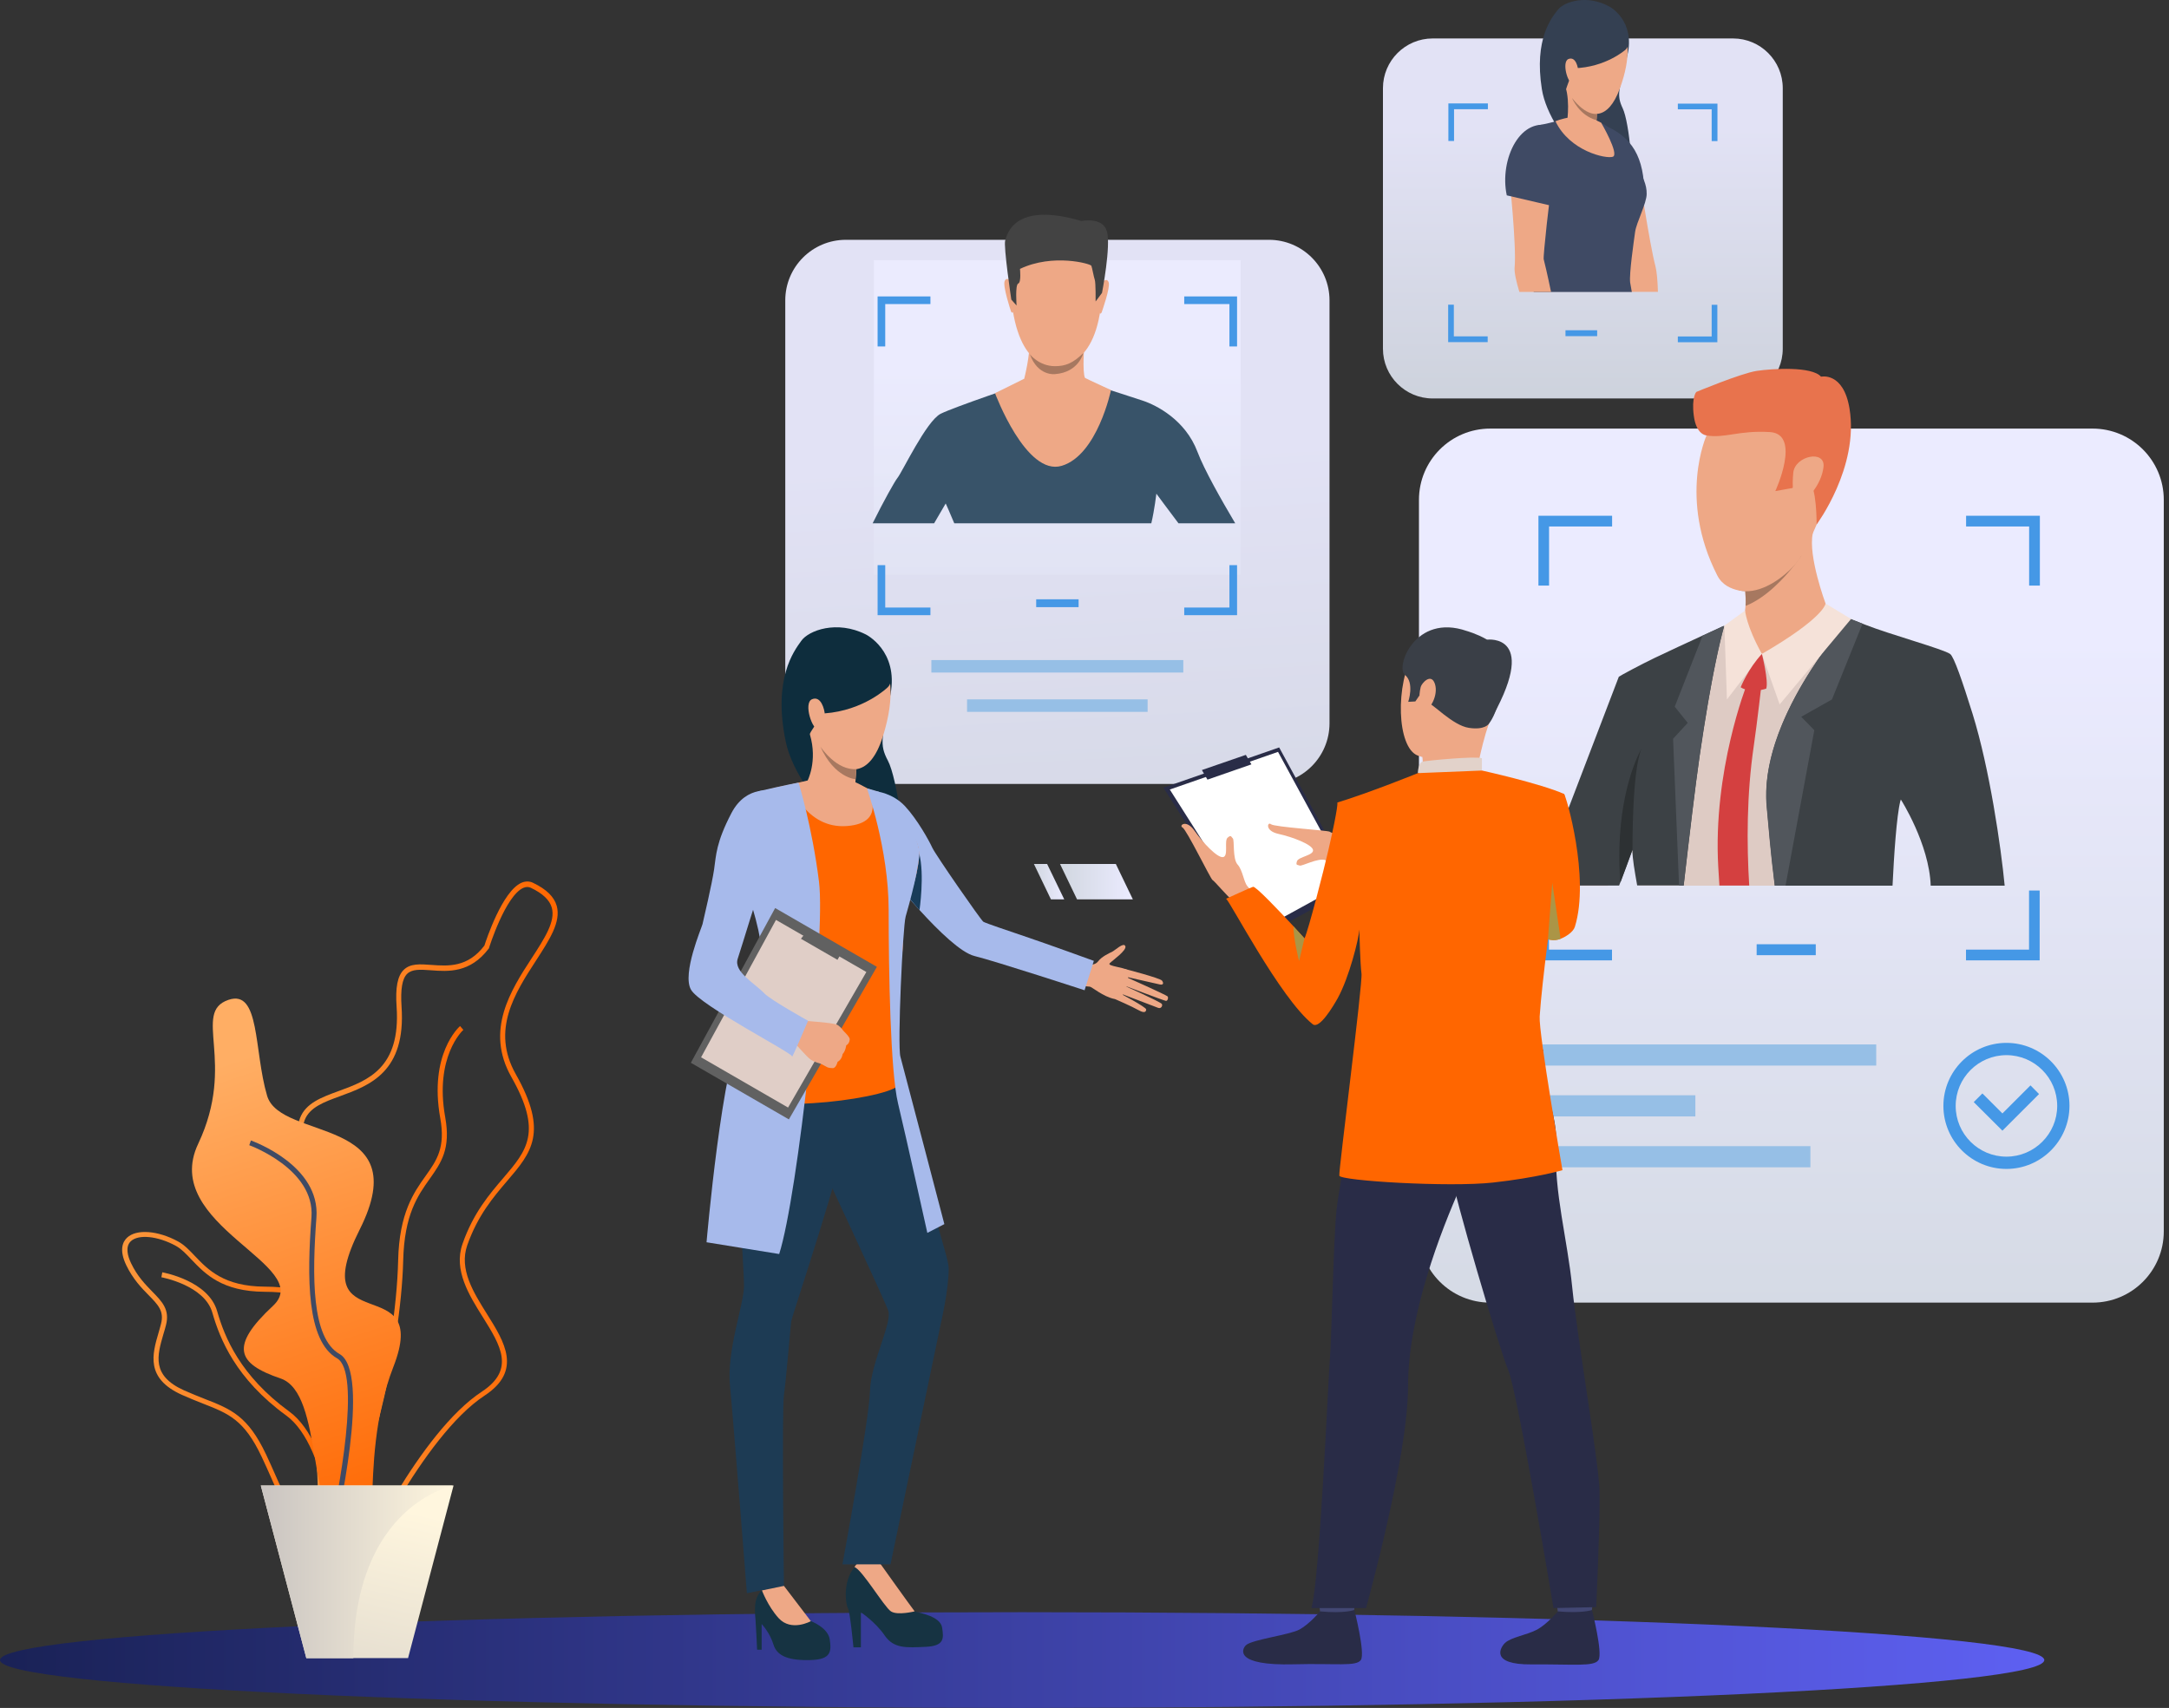 <svg width="386" height="304" viewBox="0 0 386 304" fill="none" xmlns="http://www.w3.org/2000/svg">
<rect x="0" y="0" width="386" height="304" fill="#333333" stroke="none"/>
<path opacity="0.95" d="M225.825 139.539H150.526C144.577 139.539 139.748 134.71 139.748 128.761V53.462C139.748 47.513 144.577 42.684 150.526 42.684H225.825C231.774 42.684 236.603 47.513 236.603 53.462V128.761C236.585 134.728 231.774 139.539 225.825 139.539Z" fill="url(#paint0_linear_18671_394018)"/>
<path d="M210.584 117.488H165.746V119.71H210.584V117.488Z" fill="#96BFE6"/>
<path d="M204.232 124.484H172.1V126.706H204.232V124.484Z" fill="#96BFE6"/>
<path d="M372.384 231.86H265.209C258.195 231.86 252.521 226.186 252.521 219.172V88.973C252.521 81.959 258.195 76.285 265.209 76.285H372.384C379.398 76.285 385.071 81.959 385.071 88.973V219.172C385.071 226.186 379.398 231.86 372.384 231.86Z" fill="url(#paint1_linear_18671_394018)"/>
<path d="M323.138 168.07H312.617V170.017H323.138V168.07Z" fill="#4598E6"/>
<path d="M333.898 185.902H272.719V189.666H333.898V185.902Z" fill="#96BFE6"/>
<path d="M322.184 204.008H272.719V207.772H322.184V204.008Z" fill="#96BFE6"/>
<path d="M301.711 194.953H272.719V198.717H301.711V194.953Z" fill="#96BFE6"/>
<path d="M349.891 91.801V93.71H361.11V104.231H363.019V91.801H349.891V91.801ZM273.766 104.231H275.675V93.71H286.894V91.801H273.784V104.231H273.766ZM361.092 158.507V169.028H349.873V170.938H362.983V158.507H361.092ZM275.675 158.507H273.766V170.938H286.876V169.028H275.657V158.507H275.675Z" fill="#4598E6"/>
<path d="M357.07 208.062C350.883 208.062 345.852 203.031 345.852 196.844C345.852 190.656 350.883 185.625 357.07 185.625C363.258 185.625 368.289 190.656 368.289 196.844C368.271 203.031 363.24 208.062 357.07 208.062ZM357.07 187.81C352.076 187.81 348.037 191.868 348.037 196.844C348.037 201.838 352.094 205.877 357.07 205.877C362.046 205.877 366.104 201.82 366.104 196.844C366.104 191.849 362.046 187.81 357.07 187.81Z" fill="#4598E6"/>
<path d="M356.354 201.252L351.25 196.166L352.792 194.624L356.354 198.186L361.349 193.191L362.873 194.734L356.354 201.252Z" fill="#4598E6"/>
<path d="M181.905 304C282.368 304 363.809 300.186 363.809 295.481C363.809 290.775 282.368 286.961 181.905 286.961C81.442 286.961 0 290.775 0 295.481C0 300.186 81.442 304 181.905 304Z" fill="url(#paint2_linear_18671_394018)"/>
<path opacity="0.95" d="M220.794 46.32H155.52V102.322H220.794V46.32Z" fill="url(#paint3_linear_18671_394018)"/>
<path d="M213.1 80.416C210.952 74.724 205.792 72.117 203.35 71.309C202.487 71.015 200.926 70.519 199.292 69.987C196.355 69.032 193.123 68.004 193.123 68.004H182.969C182.969 68.004 179.444 69.179 175.717 70.501C172.265 71.713 168.647 73.035 167.417 73.641C164.865 74.908 160.568 84.033 159.706 85.08C159.265 85.612 157.263 89.174 155.299 93.14H166.242C167.399 91.157 168.299 89.615 168.299 89.615C168.299 89.615 168.996 91.139 169.823 93.14H204.892C205.443 90.808 205.792 87.871 205.792 87.871C205.792 87.871 207.665 90.423 209.721 93.14H219.82C217.36 88.991 214.312 83.629 213.1 80.416Z" fill="#385369"/>
<path d="M189.268 40.076C189.268 40.076 197.218 41.325 196.006 53.755C194.794 66.186 187.78 65.158 187.321 65.158C186.844 65.139 180.289 65.378 179.775 50.212C179.756 50.193 179.536 38.974 189.268 40.076Z" fill="#EEA886"/>
<path d="M196.115 50.247C196.115 50.247 196.978 49.31 197.308 50.265C197.621 51.202 196.115 55.406 196.06 55.59C196.06 55.59 195.895 55.957 195.693 55.755C195.491 55.553 196.115 50.247 196.115 50.247Z" fill="#EEA886"/>
<path d="M179.976 50.082C179.976 50.082 179.132 49.127 178.783 50.064C178.452 51 179.848 55.223 179.921 55.425C179.921 55.425 180.068 55.792 180.289 55.591C180.491 55.407 179.976 50.082 179.976 50.082Z" fill="#EEA886"/>
<path d="M196.115 52.138L194.977 53.662C194.977 53.662 195.014 50.32 194.83 49.806C194.647 49.292 194.371 47.695 194.224 47.309C194.077 46.942 187.394 45.069 181.518 47.86C181.518 47.86 181.775 50.265 181.206 50.467C180.637 50.688 180.912 54.378 180.912 54.378L179.976 53.331C179.976 53.331 178.544 43.765 178.893 42.774C179.242 41.782 180.38 35.778 192.462 39.34C192.462 39.34 196.226 38.551 196.978 41.14C197.75 43.729 196.115 52.138 196.115 52.138Z" fill="#434343"/>
<path d="M194.115 67.762C194.115 67.743 193.087 67.266 193.087 67.266C192.591 66.165 192.959 61.482 192.959 61.482C192.959 61.482 182.842 58.912 183.135 60.876C183.429 62.841 182.272 67.413 182.272 67.413L177.076 69.984C177.076 69.984 182.603 84.838 188.956 82.91C195.309 81 197.714 69.433 197.714 69.433L194.115 67.762Z" fill="#EEA886"/>
<path d="M183.281 63.064C183.281 63.064 184.915 65.176 187.743 65.176C189.598 65.176 190.938 64.662 192.792 62.844C192.792 62.844 191.984 66.277 187.761 66.589C187.761 66.608 184.695 66.993 183.281 63.064Z" fill="#A77860"/>
<path d="M154.089 112.931C154.089 112.931 159.927 115.796 158.477 123.562C157.026 131.329 156.402 132.376 158.018 135.405C159.634 138.435 161.543 151.398 160.093 153.84C158.642 156.301 142.099 143.062 139.822 131.954C137.527 120.845 141.272 115.906 142.594 114.07C143.898 112.215 148.929 110.324 154.089 112.931Z" fill="#0E2D3D"/>
<path d="M151.883 293.219H153.205V286.977C153.205 286.977 155.794 288.702 157.429 291.089C159.063 293.476 161.303 293.274 164.7 293.128C168.115 292.981 167.95 291.604 167.656 289.676C167.344 287.748 163.892 287.123 162.772 286.83C161.652 286.517 159.118 282.148 158.292 281.083C157.171 279.632 156.584 278.237 156.584 278.237C156.584 278.237 155.941 275.648 152.802 278.237C149.643 280.826 150.561 285.82 150.91 286.279C151.259 286.738 151.883 293.219 151.883 293.219Z" fill="#163342"/>
<path d="M158.55 286.812C159.725 287.584 162.773 286.812 162.773 286.812C161.91 285.692 156.585 278.219 156.585 278.219C153.354 276.328 152.068 278.935 152.068 278.935C153.39 279.339 157.375 286.06 158.55 286.812Z" fill="#EEA886"/>
<path d="M192.573 171.706C192.573 171.706 194.685 172.11 195.419 171.118C196.043 170.274 197.439 169.631 197.879 169.429C198.467 169.154 199.936 167.666 200.266 168.401C200.597 169.135 197.953 170.971 197.476 171.467C196.998 171.963 200.083 172.183 200.597 172.661C201.129 173.138 200.468 178.224 198.375 177.82C196.282 177.416 194.299 175.617 193.913 175.617C193.528 175.617 192.371 175.397 192.371 175.397L192.573 171.706Z" fill="#EEA886"/>
<path d="M200.137 172.457C200.137 172.457 206.471 174.091 206.802 174.55C207.132 175.009 207.022 175.358 206.416 175.23C205.81 175.101 200.247 173.834 200.247 173.834C200.247 173.834 207.408 177.029 207.775 177.341C207.977 177.525 207.811 178.204 207.481 178.149C207.15 178.112 199.861 175.34 199.861 175.34C199.861 175.34 206.545 178.333 206.765 178.7C206.949 179.012 206.636 179.581 206.122 179.398C205.608 179.214 199.237 176.772 199.237 176.772C199.237 176.772 203.974 179.251 203.974 179.673C203.974 179.93 203.864 180.499 202.652 179.82C201.459 179.141 198.447 177.837 198.447 177.837L200.137 172.457Z" fill="#EEA886"/>
<path d="M134.735 293.641H135.543V289.069C135.543 289.069 136.994 290.556 137.655 292.741C138.316 294.926 140.684 295.587 144.302 295.477C147.919 295.367 147.974 293.953 147.662 291.805C147.349 289.675 144.302 288.555 144.302 288.555C142.924 287.324 139.509 282.275 139.509 282.275C139.509 282.275 137.324 281.688 135.598 283.083C133.872 284.46 134.423 287.6 134.46 288.408C134.533 289.216 134.735 293.641 134.735 293.641Z" fill="#163342"/>
<path d="M137.232 184.539C137.232 184.539 132.935 190.139 131.76 196.786C130.585 203.433 132.458 225.723 132.403 228.992C132.348 232.278 129.3 240.449 129.906 246.618C130.512 252.788 132.917 283.58 132.917 283.58L139.509 282.276C139.509 282.276 139.123 250.897 139.509 248.308C139.894 245.719 140.666 236.244 140.812 235.179C140.959 234.114 150.507 206.058 150.507 201.266C150.507 196.474 147.606 176.736 137.232 184.539Z" fill="#1D3B54"/>
<path d="M158.861 186.726C158.861 186.726 165.93 213.717 166.775 217.463C167.62 221.209 168.832 224.293 168.832 225.872C168.832 229.563 167.454 235.475 167.454 235.475L158.476 278.441H149.92C149.92 278.441 154.693 252.661 154.822 247.63C154.95 242.581 158.843 235.402 158.072 233.272C157.301 231.142 145.788 206.483 145.788 206.483C145.788 206.483 137.048 178.886 158.861 186.726Z" fill="#1D3B54"/>
<path d="M144.301 288.557L139.509 282.277L135.598 283.085C135.598 283.085 136.644 285.894 138.554 288.006C140.812 290.503 144.301 288.557 144.301 288.557Z" fill="#EEA886"/>
<path d="M155.942 140.859C155.942 140.859 158.861 141.135 161.065 143.503C163.268 145.872 165.343 149.636 165.912 150.885C166.481 152.133 174.579 163.811 175.001 164.068C175.423 164.325 179.481 165.684 182.18 166.602C186.33 167.997 194.666 171.027 194.666 171.027L193.013 176.26C193.013 176.26 177.333 171.137 173.422 170.164C168.63 168.989 157.576 154.814 157.576 154.814C157.576 154.814 149.314 145.156 155.942 140.859Z" fill="#A7BAEB"/>
<path d="M150.838 138.803C150.838 138.803 154.62 140.584 155.924 140.841C157.227 141.098 162.332 147.708 163.213 150.132C164.113 152.537 163.213 156.172 161.377 160.414C159.541 164.655 161.267 166.087 160.44 170.329C159.596 174.57 159.871 190.471 160.037 192.84C160.202 195.208 135.488 198.77 130.604 194.474C130.604 194.474 133.909 180.152 137.819 176.058C138.664 175.176 138.572 169.282 138.003 167.813C137.434 166.345 130.916 155.383 130.916 155.383C130.916 155.383 130.438 144.256 133.284 142.053C135.745 140.143 142.465 139.464 143.677 139.041C144.87 138.619 148.377 138.435 150.838 138.803Z" fill="#FF6600"/>
<path d="M152.654 134.451C152.654 134.451 152.544 135.498 152.416 136.893C152.361 137.444 152.306 138.068 152.269 138.693C152.122 140.584 151.993 142.603 152.067 143.632C152.067 143.632 148.138 147.561 143.676 139.041C143.676 139.041 145.549 135.534 144.135 130.742C142.703 125.95 152.654 134.451 152.654 134.451Z" fill="#EEA886"/>
<path d="M163.636 161.993C163.636 161.993 164.572 155.714 163.581 151.895C163.581 151.895 163.581 155.181 161.781 159.845L163.636 161.993Z" fill="#183C59"/>
<path d="M140.646 139.646C140.646 139.646 143.346 147.615 150.764 147.027C158.181 146.439 154.27 140.288 154.27 140.288C154.27 140.288 152.416 139.223 151.902 139.132C151.388 139.04 143.713 138.93 143.713 138.93L140.646 139.646Z" fill="#EEA886"/>
<path d="M154.271 140.309C154.271 140.309 158.146 151.05 158.146 161.993C158.146 172.936 158.458 190.765 159.817 196.402C161.175 202.039 165.031 219.445 165.031 219.445L168.061 217.885C168.061 217.885 160.79 190.086 160.239 188.084C159.688 186.083 160.661 164.913 161.175 163.132C161.689 161.351 163.911 153.474 163.562 151.27C163.122 148.516 160.551 144.422 156.383 140.915L154.271 140.309Z" fill="#A7BAEB"/>
<path d="M142.117 139.316C142.117 139.316 144.522 147.046 145.752 156.943C146.982 166.84 142.006 212.78 138.665 223.209L125.738 221.116C125.738 221.116 128.529 188.653 132.293 182.741C136.057 176.828 137.269 171.595 133.193 159.275C129.117 146.936 134.974 140.84 134.974 140.84C134.974 140.84 140.978 139.445 142.117 139.316Z" fill="#A7BAEB"/>
<path d="M156.053 172.091L140.39 199.247L122.947 189.167L137.948 161.625L156.053 172.091Z" fill="#616161"/>
<path d="M154.18 173.011L140.244 197.137L124.766 188.195L138.096 163.738L154.18 173.011Z" fill="#E0CEC7"/>
<path d="M149.039 170.842L150.012 169.152L143.751 165.535L142.539 167.096L149.039 170.842Z" fill="#616161"/>
<path d="M148.285 190.123C148.285 190.123 147.569 190.123 147.256 189.976C147.256 189.976 146.706 189.664 146.302 189.462C146.173 189.407 146.063 189.352 145.99 189.315C145.677 189.205 144.943 189.058 144.245 188.581C143.548 188.103 141.105 185.257 141.105 185.257L142.262 183.495L143.107 181.695C143.107 181.695 148.266 182.026 148.964 182.393C149.038 182.43 149.093 182.466 149.148 182.503C149.699 182.87 149.974 183.385 150.231 183.623C150.323 183.715 151.259 184.615 151.222 185C151.186 185.533 150.929 185.9 150.598 186.065C150.598 186.065 150.47 187.112 149.956 187.608C149.956 187.608 149.864 188.581 149.056 189.003C149.056 189.003 148.854 189.976 148.285 190.123Z" fill="#EEA886"/>
<path d="M137.654 140.858C137.654 140.858 132.899 139.499 130.163 144.732C127.427 149.983 127.446 152.224 127.078 154.776C126.729 157.199 125.187 163.791 125.022 164.489C124.857 165.168 121.35 173.302 122.965 176.148C124.581 179.013 141.07 187.422 140.959 188.046C140.849 188.671 143.805 181.693 143.805 181.693C143.805 181.693 137.14 177.984 136.039 176.828C134.258 174.973 130.53 172.972 131.283 170.658C132.183 167.941 134.9 158.815 135.524 157.475C136.185 156.134 141.675 142.566 137.654 140.858Z" fill="#A7BAEB"/>
<path d="M153.243 113.793C153.243 113.793 161.726 116.455 157.117 131.089C152.509 145.723 140.941 129.4 142.153 120.477C143.346 111.571 153.243 113.793 153.243 113.793Z" fill="#EEA987"/>
<path d="M157.98 122.334C157.98 122.334 153.775 126.465 146.724 126.979C146.724 126.979 144.007 130.156 143.805 131.404C143.805 131.404 137.507 120.682 145.255 114.255C152.967 107.829 160.807 119.69 157.98 122.334Z" fill="#0E2D3D"/>
<path d="M146.799 127.271C146.744 126.206 146.083 123.783 144.504 124.462C142.925 125.141 144.596 130.081 145.642 129.768C145.661 129.768 146.928 129.787 146.799 127.271Z" fill="#EEA987"/>
<path d="M152.399 136.895C152.344 137.445 152.289 138.07 152.253 138.694C152.253 138.694 148.507 138.474 146.01 132.91C146.175 133.149 148.911 137.17 152.399 136.895Z" fill="#A77860"/>
<path d="M59.583 270.656C65.017 266.837 71.37 240.195 71.756 224.331C71.958 216.197 74.345 212.819 76.475 209.826C78.495 206.961 80.257 204.501 79.229 198.846C77.283 188.031 82.406 183.349 82.461 183.312L81.873 182.633C81.653 182.835 76.309 187.645 78.348 199.011C79.302 204.299 77.723 206.521 75.74 209.312C73.647 212.249 71.058 215.903 70.856 224.313C70.452 241.334 63.952 266.489 59.068 269.922L59.583 270.656Z" fill="url(#paint4_linear_18671_394018)"/>
<path d="M48.198 262.89C47.684 261.733 47.151 260.521 46.545 259.254C43.442 252.699 40.688 251.616 36.134 249.835C35.014 249.394 33.766 248.898 32.37 248.274C25.852 245.336 27.101 241.022 28.221 237.202C28.368 236.67 28.533 236.137 28.661 235.605C29.231 233.365 28.129 232.245 26.458 230.537C25.209 229.27 23.667 227.691 22.474 225.212C21.17 222.495 21.831 221.026 22.62 220.292C24.273 218.731 28.092 219.006 31.691 220.971C32.811 221.577 33.729 222.55 34.702 223.578C36.997 225.984 39.862 228.977 47.096 229.013C51.227 229.032 53.486 229.601 54.642 230.923C55.965 232.41 55.726 234.65 55.377 237.735C55.248 238.8 55.12 240.012 55.046 241.334C54.551 249.137 59.159 254.774 59.214 254.829C61.969 258.116 65.365 264.909 63.897 269.114C63.291 270.877 61.913 271.979 59.82 272.401C58.994 272.566 58.223 272.658 57.525 272.658C52.494 272.64 50.64 268.453 48.198 262.89ZM31.305 221.761C28.092 219.998 24.64 219.649 23.282 220.934C22.253 221.907 22.731 223.597 23.318 224.827C24.438 227.177 25.87 228.628 27.119 229.913C28.863 231.694 30.24 233.108 29.543 235.844C29.414 236.376 29.249 236.927 29.084 237.459C27.982 241.26 26.917 244.841 32.738 247.466C34.096 248.072 35.363 248.568 36.465 249.009C41.074 250.808 44.103 252.002 47.353 258.887C47.959 260.172 48.492 261.366 49.006 262.541C51.815 268.912 53.523 272.768 59.655 271.519C61.418 271.171 62.556 270.253 63.07 268.82C64.356 265.13 61.271 258.667 58.553 255.417C58.352 255.178 53.669 249.468 54.184 241.279C54.275 239.938 54.404 238.726 54.532 237.643C54.844 234.779 55.083 232.722 54.018 231.529C53.045 230.445 50.915 229.95 47.133 229.931C39.513 229.895 36.52 226.755 34.096 224.221C33.123 223.193 32.297 222.311 31.305 221.761Z" fill="url(#paint5_linear_18671_394018)"/>
<path d="M59.747 277.836L60.647 277.781C60.61 276.936 59.472 257.051 51.485 251.249C42.726 244.859 39.972 238.01 38.65 233.401C37.108 227.985 29.213 226.534 28.882 226.461L28.717 227.342C28.79 227.361 36.392 228.756 37.787 233.64C39.146 238.377 41.974 245.428 50.952 251.965C58.609 257.528 59.747 277.634 59.747 277.836Z" fill="url(#paint6_linear_18671_394018)"/>
<path d="M58.241 282.299C56.368 281.362 56.423 277.598 56.533 271.906C56.662 264.709 56.845 254.867 53.081 245.797C49.078 236.175 52.641 233.366 56.092 230.63C59.948 227.582 63.602 224.7 56.606 211.718C53.393 205.751 52.365 201.711 53.393 199.012C54.403 196.35 57.249 195.303 60.26 194.202C65.457 192.31 71.332 190.144 70.579 179.164C70.341 175.804 70.745 173.729 71.828 172.646C73.003 171.47 74.729 171.599 76.749 171.746C79.778 171.966 83.212 172.223 86.205 168.312C86.517 167.339 89.381 158.636 92.796 157.13C93.513 156.818 94.229 156.818 94.89 157.149C97.258 158.287 98.617 159.627 99.076 161.243C99.866 164.071 97.791 167.266 95.404 170.956C91.64 176.758 87.362 183.35 91.787 191.19C97.644 201.546 94.559 205.182 90.263 210.194C87.802 213.077 85.03 216.327 83.157 221.633C81.67 225.911 84.222 229.988 86.682 233.917C89.785 238.856 92.98 243.979 86.242 248.404C75.096 255.73 64.079 279.673 63.969 279.912L63.933 280.004L63.841 280.077C61.784 281.693 60.297 282.446 59.159 282.446C58.828 282.501 58.516 282.446 58.241 282.299ZM85.746 247.706C91.75 243.759 89.051 239.444 85.929 234.449C83.469 230.52 80.678 226.058 82.312 221.395C84.222 215.923 87.068 212.6 89.583 209.662C93.788 204.741 96.561 201.491 90.997 191.686C86.297 183.368 90.924 176.244 94.633 170.534C96.909 167.027 98.892 163.979 98.195 161.555C97.809 160.197 96.597 159.04 94.486 158.03C94.063 157.828 93.623 157.828 93.145 158.03C89.969 159.407 87.049 168.624 87.031 168.735L87.013 168.808L86.958 168.863C83.653 173.215 79.778 172.939 76.675 172.701C74.821 172.572 73.352 172.462 72.452 173.343C71.571 174.206 71.259 176.116 71.461 179.164C72.269 190.823 65.769 193.192 60.554 195.101C57.616 196.166 55.101 197.103 54.22 199.379C53.301 201.822 54.293 205.622 57.378 211.333C64.74 224.993 60.628 228.243 56.625 231.383C53.283 234.009 50.143 236.487 53.889 245.484C57.727 254.72 57.543 264.672 57.414 271.943C57.323 276.901 57.249 280.83 58.626 281.509C59.434 281.913 60.958 281.234 63.18 279.508C64.079 277.562 74.637 255.014 85.746 247.706Z" fill="url(#paint7_linear_18671_394018)"/>
<path d="M40.652 177.97C46.325 176.024 45.15 186.967 47.537 195.046C49.943 203.143 74.198 198.571 64.026 218.824C53.835 239.076 76.915 225.599 70.011 243.281C63.126 260.963 69.406 279.856 61.914 275.064C54.423 270.253 57.709 248 49.924 245.356C42.139 242.712 40.854 239.627 48.584 232.429C56.296 225.232 28.368 218.108 35.272 203.584C42.139 189.06 34.097 180.21 40.652 177.97Z" fill="url(#paint8_linear_18671_394018)"/>
<path d="M59.305 273.889C60.022 270.859 66.117 244.235 60.425 241.004C55.413 238.158 55.541 227.123 56.312 216.712C57.01 207.495 45.149 203.18 44.653 202.996L44.359 203.841C44.469 203.877 56.056 208.101 55.431 216.638C54.623 227.343 54.55 238.69 59.985 241.775C64.3 244.217 60.334 265.626 58.424 273.668L59.305 273.889Z" fill="#3F4A64"/>
<path d="M80.715 264.414L72.618 295.132H54.513L46.416 264.414H80.715Z" fill="url(#paint9_linear_18671_394018)"/>
<path d="M80.715 264.414C80.715 264.414 62.886 267.756 62.886 295.151H54.513L46.416 264.414H80.715Z" fill="url(#paint10_linear_18671_394018)"/>
<path opacity="0.95" d="M308.413 70.924H254.963C250.079 70.924 246.113 66.958 246.113 62.074V15.694C246.113 10.81 250.079 6.844 254.963 6.844H308.413C313.297 6.844 317.263 10.81 317.263 15.694V62.074C317.263 66.958 313.297 70.924 308.413 70.924Z" fill="url(#paint11_linear_18671_394018)"/>
<path d="M284.233 58.785H278.596V59.832H284.233V58.785Z" fill="#4598E6"/>
<path d="M286.51 1.224C286.51 1.224 291.063 3.721 289.613 9.853C288.162 15.986 287.611 16.812 288.786 19.291C289.962 21.77 290.99 32.162 289.741 34.072C288.493 35.981 275.805 24.799 274.391 15.857C272.978 6.916 276.154 3.115 277.274 1.701C278.394 0.287 282.507 -1.053 286.51 1.224Z" fill="#344052"/>
<path d="M295.048 51.955H290.182C289.943 49.55 289.723 47.879 289.778 47.64C289.852 47.236 284.931 34.347 284.472 33.264C284.013 32.199 282.213 29.334 281.975 26.654C281.736 23.954 285.243 22.871 285.243 22.871C289.98 23.716 291.596 30.271 291.596 30.271C291.596 30.271 293.579 43.564 294.589 47.31C294.846 48.283 294.993 49.972 295.048 51.955Z" fill="#EEA886"/>
<path d="M292.605 33.485L285.352 36.533C285.352 36.533 278.687 19.99 284.269 21.844C289.851 23.699 292.348 27.151 292.605 33.485Z" fill="#3F4A64"/>
<path d="M290.989 41.269C290.769 42.903 289.906 48.723 290.108 50.302C290.145 50.559 290.255 51.165 290.402 51.973H272.922C273.381 50.321 273.803 48.852 274.06 47.989C274.905 45.179 274.097 44.427 273.675 42.168C273.51 41.287 272.922 39.616 272.279 37.725C272.059 37.1 271.839 36.44 271.637 35.779C270.866 33.392 270.517 30.95 270.296 29.536C269.25 22.815 274.409 22.173 274.409 22.173C276.337 21.824 279.697 20.777 279.697 20.777L284.949 21.879C284.949 21.879 285.444 22.063 286.179 22.613C286.528 22.87 286.932 23.219 287.354 23.642C287.923 24.229 289.08 25.919 290.218 27.773C290.567 28.342 290.916 28.93 291.247 29.499C292.311 31.353 293.083 32.841 293.046 34.53C293.046 36.164 291.21 39.634 290.989 41.269Z" fill="#3F4A64"/>
<path d="M284.948 21.843C284.948 21.843 288.235 27.48 287.023 27.902C285.793 28.325 279.348 26.893 276.814 21.586C276.814 21.586 281.056 19.658 284.948 21.843Z" fill="#EEA886"/>
<path d="M284.47 24.415C284.47 24.415 281.551 25.645 278.889 21.569C278.889 21.569 279.605 16.942 278.099 14.261C276.594 11.581 284.672 17.475 284.672 17.475C284.672 17.475 284.544 18.026 284.397 18.834C284.324 19.256 284.25 19.733 284.195 20.247C284.158 20.67 284.122 21.129 284.103 21.569C284.085 22.634 284.158 23.681 284.47 24.415Z" fill="#EEA886"/>
<path d="M277.2 30.73C276.594 33.834 272.279 37.708 272.279 37.708C272.059 37.083 271.839 36.422 271.637 35.761C274.611 33.852 277.2 30.73 277.2 30.73Z" fill="#393D63"/>
<path d="M276.118 33.191C275.842 34.33 274.575 45.75 274.722 46.154C274.796 46.375 275.42 49.019 276.026 51.956H270.389C269.82 50.065 269.471 48.486 269.544 47.605C269.911 43.749 268.589 31.447 268.589 31.447C268.589 31.447 267.414 24.011 273.584 23.074C273.584 23.074 277.238 23.552 277.458 26.251C277.697 28.95 276.393 32.071 276.118 33.191Z" fill="#EEA886"/>
<path d="M268.148 34.771L275.805 36.552C275.805 36.552 281.882 24.745 276.411 22.597C270.645 20.339 266.771 28.344 268.148 34.771Z" fill="#3F4A64"/>
<path d="M285.812 1.866C285.812 1.866 292.477 4.308 288.254 15.802C284.031 27.296 275.419 13.837 276.723 6.786C278.008 -0.283 285.812 1.866 285.812 1.866Z" fill="#EEA987"/>
<path d="M289.263 8.861C289.263 8.861 285.756 12.001 280.101 12.148C280.101 12.148 278.779 15.361 278.577 16.352C278.577 16.352 273.013 6.786 279.403 1.957C285.83 -2.89 291.632 6.86 289.263 8.861Z" fill="#344052"/>
<path d="M280.872 12.828C280.872 11.983 280.431 10.018 279.146 10.496C277.861 10.973 279.018 14.976 279.862 14.774C279.862 14.774 280.891 14.847 280.872 12.828Z" fill="#EEA987"/>
<path d="M284.141 21.401C281.02 20.538 279.808 17.545 279.771 17.453C282.324 20.74 284.233 20.262 284.233 20.262C284.178 20.703 284.178 20.96 284.141 21.401Z" fill="#A77860"/>
<path d="M298.591 18.428V19.457H304.613V25.112H305.642V18.447H298.591V18.428ZM257.737 25.094H258.765V19.438H264.788V18.41H257.755V25.094H257.737ZM304.613 54.233V59.888H298.591V60.916H305.623V54.251H304.613V54.233ZM258.747 54.233H257.719V60.898H264.751V59.87H258.729V54.233H258.747Z" fill="#4598E6"/>
<path d="M191.949 106.672H184.402V108.067H191.949V106.672Z" fill="#4598E6"/>
<path d="M210.749 52.762V54.12H218.791V61.667H220.15V52.762H210.749ZM156.18 61.667H157.538V54.12H165.581V52.762H156.18V61.667ZM218.791 100.593V108.139H210.749V109.498H220.15V100.593H218.791ZM157.538 100.593H156.18V109.498H165.581V108.139H157.538V100.593Z" fill="#4598E6"/>
<path d="M356.555 157.641H350.165C350.055 157.384 349.963 157.163 349.871 156.98C347.98 152.518 338.23 142.273 338.23 142.273C338.23 142.273 338.23 142.273 338.23 142.291C338.23 142.291 338.23 142.291 338.23 142.309C338.23 142.309 338.23 142.309 338.23 142.328C338.23 142.346 338.212 142.364 338.212 142.364C338.212 142.383 338.194 142.419 338.194 142.456C338.194 142.474 338.175 142.493 338.175 142.511C338.175 142.53 338.157 142.548 338.157 142.548C337.753 144.035 335.788 151.471 334.815 157.641H291.666C291.575 157.072 291.446 156.521 291.318 156.025C290.932 154.501 290.657 152.977 290.491 151.563C290.491 151.49 290.473 151.416 290.473 151.361C290.436 151.104 290.418 150.847 290.381 150.59C290.014 146.716 290.289 143.741 290.308 143.448C290.179 143.705 289.316 146.9 288.178 150.847C287.553 153.014 286.837 155.401 286.14 157.659H275.949L288.729 120.772C289.004 120.551 292.327 118.954 294.751 117.797C297.211 116.622 300.204 114.896 302.885 113.427C304.262 112.674 305.566 111.995 306.686 111.481L306.851 111.407C308.706 110.563 309.954 109.993 309.954 109.993C309.991 109.993 310.285 109.957 310.762 109.92C313.351 109.663 321.412 108.91 324.111 108.763C324.331 108.745 324.515 108.745 324.662 108.727C324.79 108.727 324.882 108.727 324.937 108.727C325.267 108.745 326.938 109.332 329.123 110.159C329.215 110.195 329.289 110.214 329.38 110.251C329.491 110.287 329.582 110.324 329.692 110.361C329.876 110.434 330.078 110.508 330.262 110.581C330.647 110.728 331.051 110.893 331.455 111.058C331.602 111.114 331.731 111.169 331.877 111.224C336.247 112.95 341.242 115.098 342.435 115.961C343.225 116.53 345.667 121.139 348.513 126.831C351.579 136.581 355.325 150.682 356.555 157.641Z" fill="#DECBC4"/>
<path d="M324.881 107.424C324.771 113.226 313.534 116.403 313.534 116.403C313.534 116.403 308.834 110.509 309.954 109.958C310.394 109.738 310.578 108.856 310.633 107.865C310.688 106.928 310.633 105.9 310.578 105.239C310.541 104.835 310.505 104.56 310.505 104.56C310.505 104.56 312.102 102.87 314.158 100.851C317.721 97.325 322.623 92.809 322.641 94.608C322.641 94.7 322.623 94.81 322.605 94.957C321.742 98.978 324.881 107.424 324.881 107.424Z" fill="#EEA886"/>
<path d="M320.567 98.922C320.548 98.959 320.071 99.675 319.263 100.685C317.537 102.851 314.306 106.413 310.652 107.845C310.707 106.909 310.652 105.881 310.597 105.22C310.229 105.201 309.844 105.165 309.477 105.091C310.468 103.347 311.919 101.511 311.919 101.511L314.177 100.831L320.567 98.922Z" fill="#A77860"/>
<path d="M322.716 94.682C321.743 96.793 320.825 98.336 320.568 98.942C320.403 99.346 319.925 99.988 319.264 100.704C317.41 102.706 313.976 105.332 310.598 105.24C310.23 105.221 309.845 105.185 309.478 105.111C308.119 104.817 306.503 104.175 305.622 102.449C298.608 88.733 303.694 77.514 303.694 77.514C303.694 77.514 322.845 72.098 325.838 77.863C327.912 81.884 324.993 89.725 322.716 94.682Z" fill="#EEA886"/>
<path d="M303.658 77.494C303.658 77.494 301.877 77.403 301.436 74.024C300.995 70.701 301.877 69.764 301.877 69.764C301.877 69.764 309.79 66.459 312.618 66.019C315.464 65.596 322.441 65.174 324.075 67.047C324.075 67.047 328.06 66.129 329.143 72.72C330.869 83.186 323.286 93.358 323.286 93.358C323.286 93.358 323.359 86.51 321.835 85.61C320.33 84.71 319.026 86.859 319.026 86.859L315.941 87.409C315.941 87.409 320.623 77.292 315.005 76.907C309.405 76.558 306.889 78.082 303.658 77.494Z" fill="#E8734D"/>
<path d="M319.134 84.142C319.428 81.131 324.881 79.974 324.514 83.132C324.147 86.29 321.466 89.32 320.218 89.228C318.987 89.118 318.914 86.456 319.134 84.142Z" fill="#EEA886"/>
<path d="M351.047 127.068C349.266 121.377 347.742 116.878 347.044 116.401C345.851 115.538 336.395 112.949 331.915 111.186C331.768 111.131 331.621 111.076 331.492 111.021C331.088 110.856 330.685 110.709 330.299 110.543C330.097 110.47 329.913 110.397 329.73 110.323C329.62 110.286 329.528 110.25 329.418 110.213C329.326 110.176 329.252 110.139 329.161 110.121L329.142 110.139C328.738 110.58 326.663 112.949 324.185 116.474C319.539 123.066 313.498 133.752 314.435 143.612C314.729 146.77 315.096 151.324 315.72 156.428C315.757 156.832 315.812 157.236 315.867 157.64H336.799C337.056 152.297 337.515 145.264 338.194 142.547C338.194 142.529 338.213 142.51 338.213 142.51C338.213 142.492 338.213 142.474 338.231 142.455C338.231 142.418 338.249 142.4 338.249 142.363C338.249 142.345 338.268 142.327 338.268 142.327V142.308V142.29C338.268 142.29 343.335 150.204 343.592 157.64H356.757C356.096 150.736 354.077 136.837 351.047 127.068Z" fill="#3C4145"/>
<path d="M306.797 111.499C306.797 111.499 305.218 116.769 303.18 129.897C303.106 130.338 303.033 130.779 302.978 131.238C302.978 131.293 302.959 131.348 302.959 131.403C302.904 131.697 302.867 132.009 302.812 132.321C302.812 132.358 302.794 132.394 302.794 132.431C302.757 132.633 302.72 132.853 302.702 133.055C302.629 133.569 302.555 134.102 302.463 134.634C301.692 139.996 300.682 148.515 299.636 157.604H291.355C290.914 155.07 290.492 152.775 290.51 151.215C290.492 151.251 290.474 151.288 290.474 151.325C289.813 153.161 289.078 155.144 288.344 157.09C288.27 157.274 288.215 157.439 288.142 157.623H273.875L288.087 120.46C288.362 120.239 292.034 118.275 294.44 117.118C296.973 115.906 300.15 114.437 302.978 113.133C304.336 112.509 305.603 111.922 306.686 111.426L306.797 111.499Z" fill="#3C4145"/>
<path d="M326.02 124.498L320.549 127.583L322.881 129.97L317.758 157.64H315.83C315.114 152.04 314.71 147.027 314.398 143.612C312.966 128.354 328.187 111.168 329.123 110.121C329.858 110.397 330.647 110.709 331.455 111.021L326.02 124.498Z" fill="#51565C"/>
<path d="M306.87 111.371C306.87 111.371 304.832 118.036 302.445 134.671C301.673 140.033 300.645 148.553 299.617 157.641H298.809L297.744 131.495L300.351 128.667L298.038 125.785L302.995 113.152C304.354 112.528 305.621 111.94 306.704 111.445L306.87 111.371Z" fill="#51565C"/>
<path d="M329.418 110.176L324.882 107.422C324.882 107.422 324.754 109.901 313.535 116.401L316.712 125.379L329.418 110.176Z" fill="#F5E2D9"/>
<path d="M310.562 108.672C310.562 108.672 310.745 111.353 313.555 116.402L307.33 124.499L306.871 111.353L310.562 108.672Z" fill="#F5E2D9"/>
<path d="M313.554 116.402C313.554 116.402 314.766 121.213 314.325 122.572C314.325 122.572 311.681 123.526 309.771 122.333C309.771 122.333 311.13 118.955 313.554 116.402Z" fill="#D44040"/>
<path d="M312.104 132.781C310.837 141.429 310.837 150.188 311.296 157.624H305.989C305.916 156.577 305.842 155.476 305.787 154.337C304.796 137.188 310.855 121.875 310.855 121.875L313.554 121.195C313.554 121.214 312.691 128.797 312.104 132.781Z" fill="#D44040"/>
<path d="M290.694 143.467C290.492 147.58 290.528 151.233 290.528 151.233C290.528 151.252 290.528 151.362 290.51 151.546C290.51 151.472 290.492 151.399 290.492 151.344C289.831 153.18 289.096 155.163 288.362 157.109C288.196 154.869 288.141 152.776 288.196 150.83C288.49 139.299 292.126 133.258 292.126 133.258C291.281 135.259 290.877 139.574 290.694 143.467Z" fill="#2D3133"/>
<path d="M241.046 157.68L224.08 167.007L207.041 140.2L227.642 133.039L241.046 157.68Z" fill="#292C47"/>
<path d="M239.981 156.89L224.099 165.611L208.18 140.53L227.441 133.828L239.981 156.89Z" fill="white"/>
<path d="M245.783 152.192C245.783 152.192 242.827 150.778 241.542 150.043C240.238 149.309 236.915 148.299 236.639 148.042C236.364 147.803 226.761 147.216 226.173 146.702C225.586 146.187 225.017 147.877 227.514 148.428C230.011 148.978 233.481 150.3 233.665 151.274C233.848 152.247 231.113 152.485 230.819 153.275C230.543 154.083 230.892 153.899 231.296 154.064C231.682 154.23 234.565 152.651 235.831 153.091C237.098 153.55 239.026 152.926 239.999 153.257C240.973 153.587 245.691 155.166 245.691 155.166L245.783 152.192Z" fill="#EEA886"/>
<path d="M223.254 163.649C223.254 163.649 220.776 161.409 219.564 160.473C218.37 159.536 216.112 156.782 215.781 156.635C215.451 156.47 211.154 147.638 210.438 147.289C209.741 146.941 211.099 145.747 212.587 147.877C214.074 150.007 216.681 152.761 217.673 152.559C218.664 152.357 217.82 149.676 218.462 149.107C219.105 148.538 219.086 148.942 219.399 149.236C219.711 149.529 219.325 152.871 220.243 153.881C221.161 154.891 221.327 156.966 222.006 157.755C222.685 158.545 226.027 162.364 226.027 162.364L223.254 163.649Z" fill="#EEA886"/>
<path d="M276.686 282.996C276.686 282.996 277.218 286.723 277.291 287.274C277.365 287.825 283.259 286.943 283.259 286.943L283.736 282.5C283.736 282.518 277.42 282.482 276.686 282.996Z" fill="#424773"/>
<path d="M277.235 286.817C277.235 286.817 275.362 289.057 273.563 290.048C271.745 291.022 268.918 291.407 267.834 292.435C267.063 293.17 265.025 296.31 272.535 296.254C280.044 296.199 283.662 296.695 284.47 295.483C285.277 294.271 283.313 286.578 283.313 286.578C283.313 286.578 281.532 287.202 277.235 286.817Z" fill="#292C47"/>
<path d="M234.381 282.996C234.381 282.996 234.913 286.723 234.987 287.274C235.06 287.825 240.954 286.943 240.954 286.943L241.432 282.5C241.45 282.518 235.134 282.482 234.381 282.996Z" fill="#424773"/>
<path d="M234.931 286.816C234.931 286.816 233.058 289.056 231.259 290.047C229.441 291.02 222.794 291.828 221.729 292.838C220.958 293.573 219.673 296.51 230.249 296.235C237.759 296.033 241.376 296.676 242.184 295.464C242.992 294.252 241.027 286.559 241.027 286.559C241.027 286.559 239.338 287.238 234.931 286.816Z" fill="#292C47"/>
<path d="M271.8 187.277C271.8 187.277 277.345 196.091 276.941 204.06C276.519 212.028 278.961 220.731 279.787 229.049C280.724 238.322 284.525 260.282 284.653 265.257C284.8 270.215 284.066 286.061 284.066 286.061L276.464 286.226C276.464 286.226 270.074 247.833 268.422 243.903C266.769 239.992 258.562 212.047 258.286 208.925C257.974 205.804 271.8 187.277 271.8 187.277Z" fill="#292C47"/>
<path d="M242.607 188.471C242.607 188.471 238.42 210.302 237.87 215.186C237.319 220.07 236.952 238.781 236.676 241.828C236.401 244.876 234.84 281.709 233.371 286.226H243.103C243.103 286.226 250.576 259.455 250.576 246.786C250.576 234.117 256.341 219.244 260.068 210.89C263.796 202.535 272.315 202.333 274.61 186.837C274.592 186.837 245.691 183.55 242.607 188.471Z" fill="#292C47"/>
<path d="M262.548 113.191C262.548 113.191 255.112 110.419 251.678 116.074C248.245 121.729 248.575 133.095 252.321 134.49C256.066 135.886 261.703 135.151 263.631 131.608C265.559 128.064 267.285 122.941 267.212 119.508C267.12 116.074 264.494 114.183 262.548 113.191Z" fill="#EEA886"/>
<path d="M253.127 134.746C253.127 134.746 253.439 136.747 252.925 137.739C252.411 138.73 262.565 138.749 262.565 138.749C262.565 138.749 263.391 133.369 264.952 128.815C266.512 124.28 253.127 134.746 253.127 134.746Z" fill="#EEA886"/>
<path d="M264.952 128.835C264.952 128.835 264.254 129.992 261.39 129.551C258.526 129.111 255.037 125.291 253.844 124.869C252.65 124.447 252.632 123.749 252.632 123.749L251.879 124.851L250.612 124.924C250.612 124.924 251.769 121.527 250.024 120.132C248.28 118.737 251.842 109.115 261.023 112.31C261.023 112.31 268.073 114.256 267.816 118.259C267.559 122.262 266.531 126.834 264.952 128.835Z" fill="#3A3F47"/>
<path d="M252.32 137.629C252.32 137.629 252.357 135.738 253.202 135.554C254.065 135.37 262.676 134.544 263.723 134.966V137.17C263.723 137.17 261.703 138.418 252.32 137.629Z" fill="#E2D2CA"/>
<path d="M252.833 122.28C252.998 121.6 254.706 119.691 255.367 121.747C256.028 123.804 254.375 126.576 253.457 126.338C252.521 126.099 252.411 123.987 252.833 122.28Z" fill="#EEA886"/>
<path d="M218.15 159.977C218.15 159.977 218.168 159.977 218.15 159.977C218.113 160.013 218.095 160.013 218.15 159.977Z" fill="#323657"/>
<path d="M278.061 208.284C278.061 208.284 273.49 209.624 265.704 210.487C257.919 211.35 238.456 210.175 238.346 209.257C238.218 208.339 242.533 175.013 242.294 173.287C242.055 171.58 241.908 165.447 241.908 165.447C241.816 167.118 240.109 173.967 238.052 177.694C237.3 179.034 234.802 183.276 233.609 182.303C227.788 177.657 218.755 160.122 218.186 159.975C218.663 159.773 222.464 158.011 222.996 157.845C223.455 157.699 227.66 162.142 230.212 164.896C231.351 166.126 232.158 167.026 232.158 167.026C232.893 165.374 235.574 154.944 236.4 151.327C238.273 143.193 237.997 142.844 237.997 142.844C243.689 141.118 252.337 137.611 252.337 137.611L263.74 137.152C263.74 137.152 274.206 139.466 278.337 141.32C278.722 141.504 278.722 150.666 279.806 153.072L276.391 160.287C276.391 160.287 274.408 174.573 274.004 180.925C273.802 183.845 278.061 208.284 278.061 208.284Z" fill="#FF6600"/>
<path d="M280.266 164.97C279.972 165.924 278.614 166.751 277.732 167.099C277.163 167.32 276.539 167.393 275.915 167.283L275.474 167.191L267.652 165.741C267.652 165.741 265.944 146.039 278.338 141.32C278.65 141.43 283.002 156.156 280.266 164.97Z" fill="#FF6600"/>
<path d="M277.731 167.099C277.162 167.319 276.538 167.393 275.913 167.283L275.473 167.191L276.244 157.129L277.731 167.099Z" fill="#AB9546"/>
<path d="M232.141 167.028L231.186 171.068C231.186 171.068 230.158 167.01 230.194 164.898C231.333 166.129 232.141 167.028 232.141 167.028Z" fill="#AB9546"/>
<path d="M264.658 113.853C264.658 113.853 274.408 112.623 264.823 128.928L264.658 113.853Z" fill="#3A3F47"/>
<path d="M214.882 138.77L213.891 137.062L221.712 134.363L222.704 136.053L214.882 138.77Z" fill="#292C47"/>
<path d="M191.674 160.083H201.608L198.578 153.785H188.645L191.674 160.083Z" fill="url(#paint12_linear_18671_394018)"/>
<path d="M187.028 160.083H189.396L186.348 153.785H183.998L187.028 160.083Z" fill="url(#paint13_linear_18671_394018)"/>
<defs>
<linearGradient id="paint0_linear_18671_394018" x1="195.086" y1="216.494" x2="187.523" y2="79.416" gradientUnits="userSpaceOnUse">
<stop stop-color="#D1D7E0"/>
<stop offset="1" stop-color="#EBEBFF"/>
</linearGradient>
<linearGradient id="paint1_linear_18671_394018" x1="318.799" y1="254.71" x2="318.799" y2="113.587" gradientUnits="userSpaceOnUse">
<stop stop-color="#D1D7E0"/>
<stop offset="1" stop-color="#EBEBFF"/>
</linearGradient>
<linearGradient id="paint2_linear_18671_394018" x1="-0.011" y1="295.485" x2="363.809" y2="295.485" gradientUnits="userSpaceOnUse">
<stop offset="0.005" stop-color="#1A2257"/>
<stop offset="1" stop-color="#5E60F2"/>
</linearGradient>
<linearGradient id="paint3_linear_18671_394018" x1="188.168" y1="167.564" x2="188.168" y2="64.374" gradientUnits="userSpaceOnUse">
<stop stop-color="#D1D7E0"/>
<stop offset="1" stop-color="#EBEBFF"/>
</linearGradient>
<linearGradient id="paint4_linear_18671_394018" x1="82.462" y1="226.655" x2="59.072" y2="226.655" gradientUnits="userSpaceOnUse">
<stop stop-color="#FF6600"/>
<stop offset="1" stop-color="#FA973C"/>
</linearGradient>
<linearGradient id="paint5_linear_18671_394018" x1="64.288" y1="245.962" x2="21.766" y2="245.962" gradientUnits="userSpaceOnUse">
<stop stop-color="#FF6600"/>
<stop offset="1" stop-color="#FA973C"/>
</linearGradient>
<linearGradient id="paint6_linear_18671_394018" x1="60.654" y1="252.146" x2="28.738" y2="252.146" gradientUnits="userSpaceOnUse">
<stop stop-color="#FF6600"/>
<stop offset="1" stop-color="#FA973C"/>
</linearGradient>
<linearGradient id="paint7_linear_18671_394018" x1="99.232" y1="219.726" x2="51.305" y2="219.726" gradientUnits="userSpaceOnUse">
<stop stop-color="#FF6600"/>
<stop offset="1" stop-color="#FA973C"/>
</linearGradient>
<linearGradient id="paint8_linear_18671_394018" x1="70.697" y1="272.042" x2="42.792" y2="188.327" gradientUnits="userSpaceOnUse">
<stop stop-color="#FF6600"/>
<stop offset="1" stop-color="#FFAE64"/>
</linearGradient>
<linearGradient id="paint9_linear_18671_394018" x1="49.106" y1="326.714" x2="63.059" y2="266.567" gradientUnits="userSpaceOnUse">
<stop stop-color="#C9C4C1"/>
<stop offset="1" stop-color="#FFF6DE"/>
</linearGradient>
<linearGradient id="paint10_linear_18671_394018" x1="46.409" y1="279.777" x2="80.708" y2="279.777" gradientUnits="userSpaceOnUse">
<stop stop-color="#C9C4C1"/>
<stop offset="1" stop-color="#FFF6DE"/>
</linearGradient>
<linearGradient id="paint11_linear_18671_394018" x1="281.683" y1="80.325" x2="281.683" y2="22.196" gradientUnits="userSpaceOnUse">
<stop stop-color="#D1D7E0"/>
<stop offset="1" stop-color="#EBEBFF"/>
</linearGradient>
<linearGradient id="paint12_linear_18671_394018" x1="188.639" y1="156.939" x2="201.614" y2="156.939" gradientUnits="userSpaceOnUse">
<stop stop-color="#D1D7E0"/>
<stop offset="1" stop-color="#EBEBFF"/>
</linearGradient>
<linearGradient id="paint13_linear_18671_394018" x1="183.989" y1="156.939" x2="189.397" y2="156.939" gradientUnits="userSpaceOnUse">
<stop stop-color="#D1D7E0"/>
<stop offset="1" stop-color="#EBEBFF"/>
</linearGradient>
</defs>
</svg>
